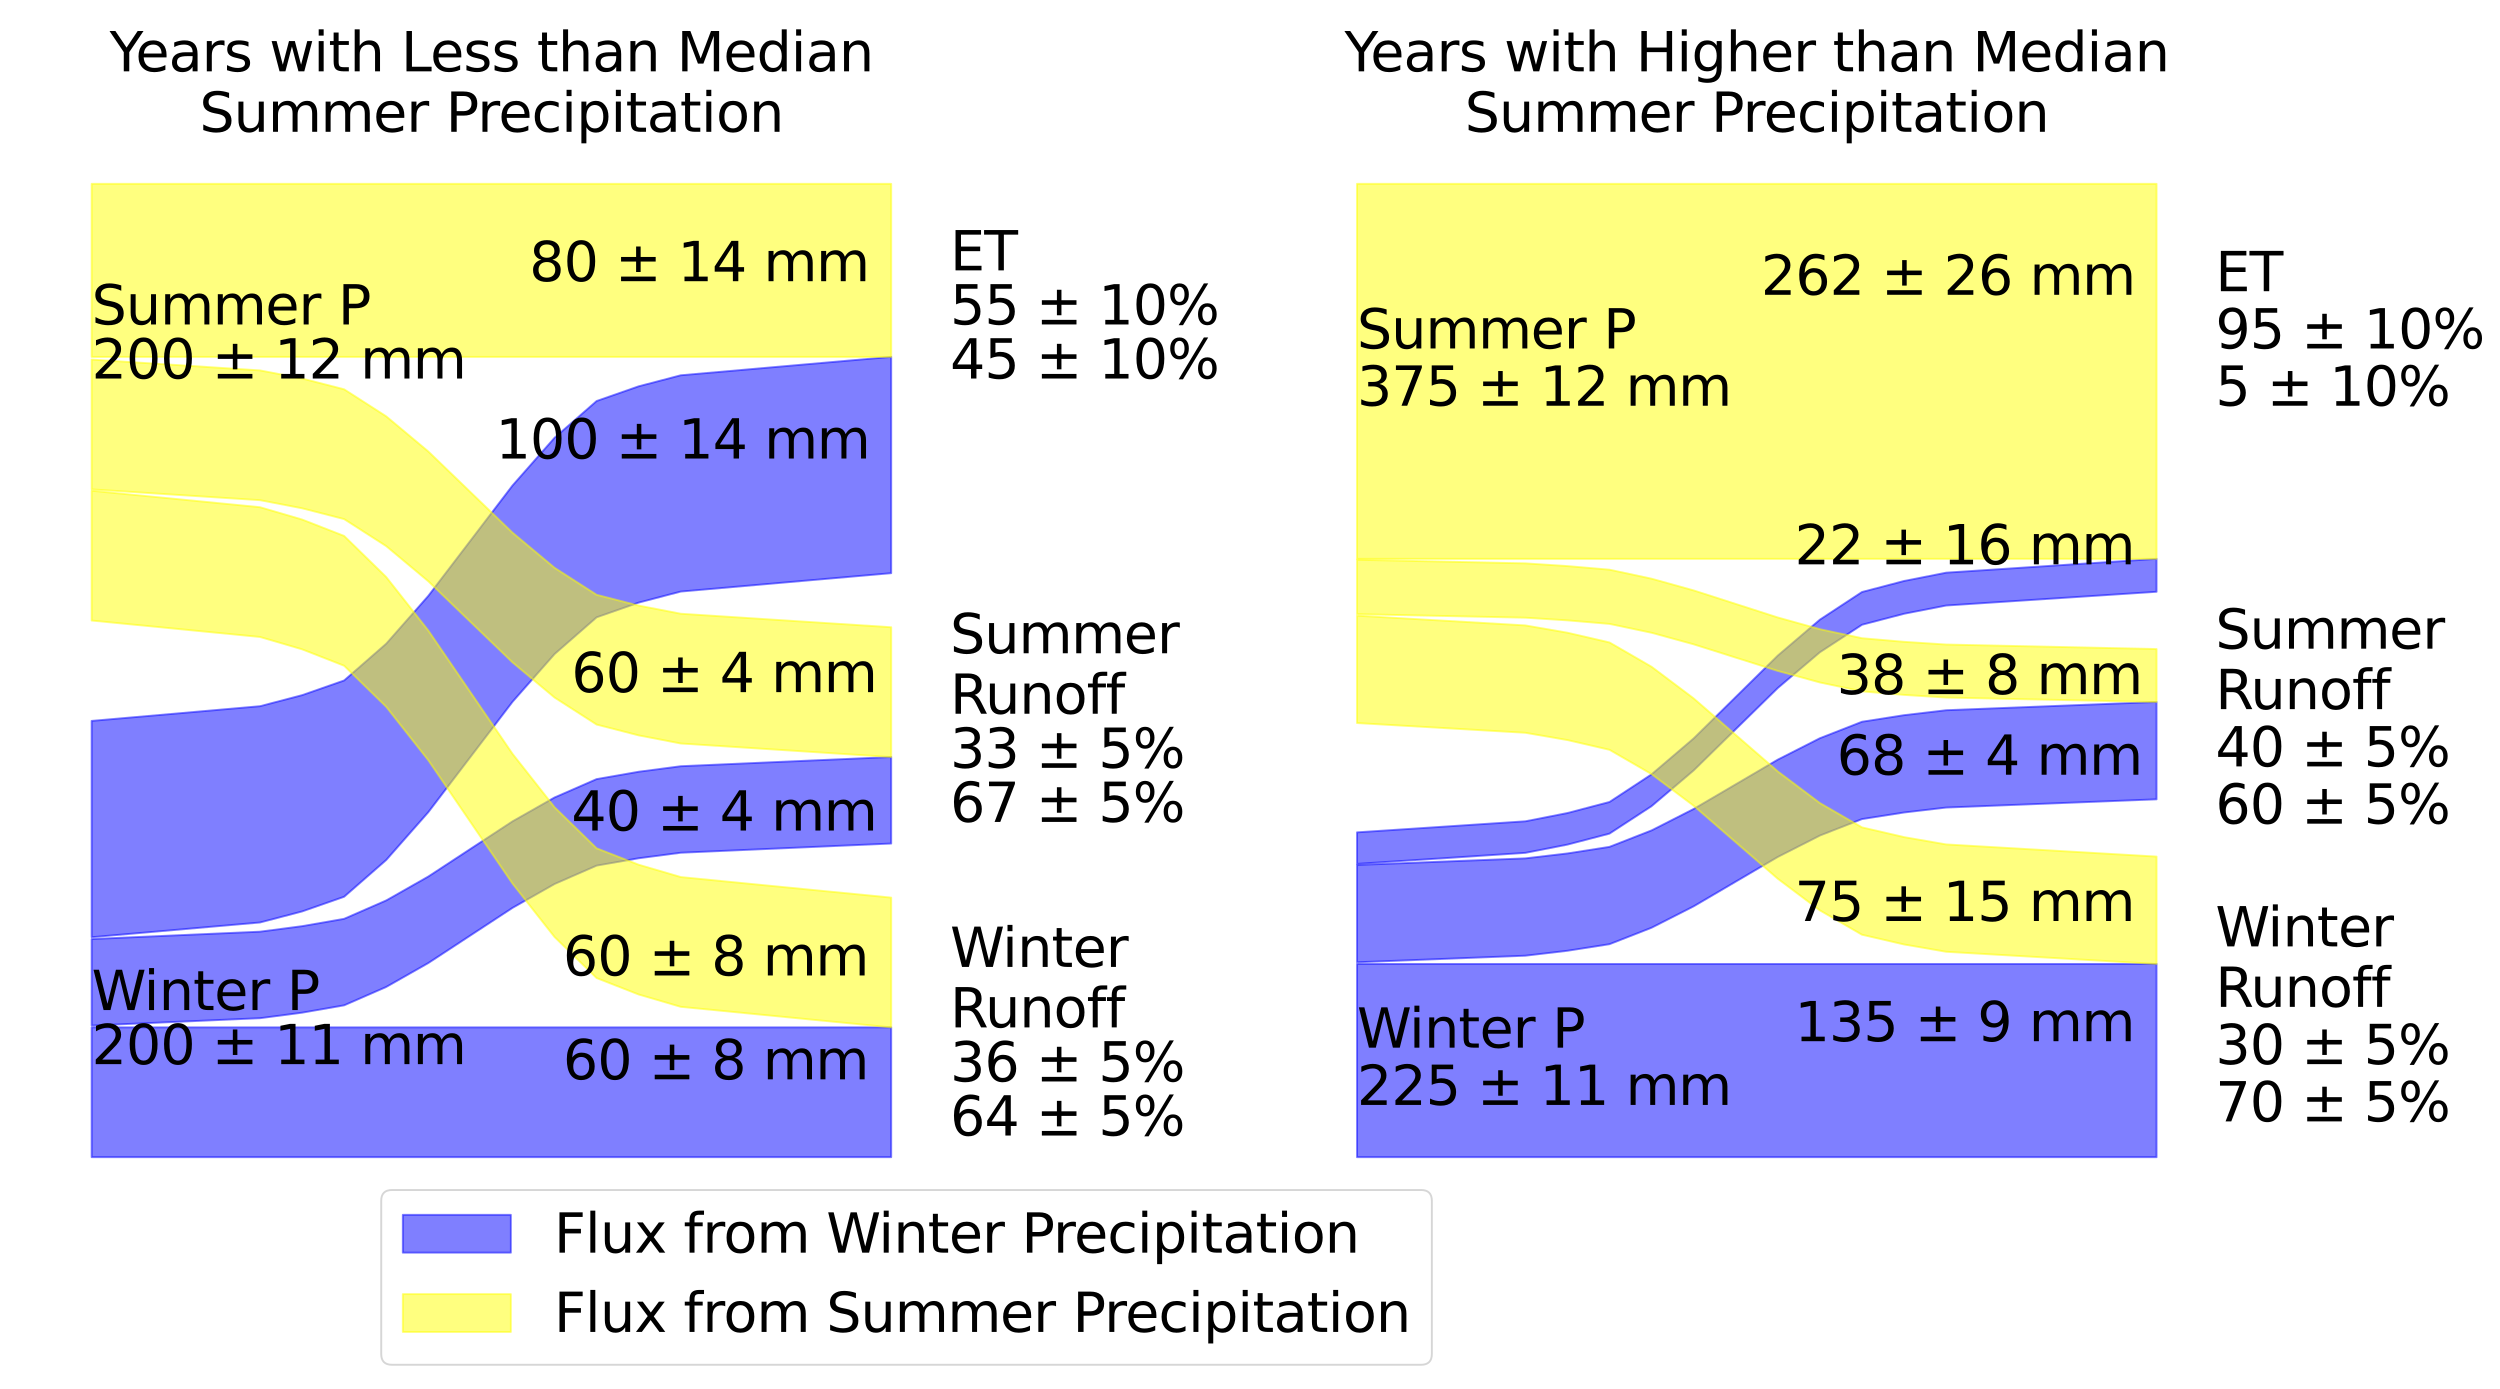 <?xml version="1.0" encoding="utf-8" standalone="no"?>
<!DOCTYPE svg PUBLIC "-//W3C//DTD SVG 1.1//EN"
  "http://www.w3.org/Graphics/SVG/1.1/DTD/svg11.dtd">
<svg xmlns:xlink="http://www.w3.org/1999/xlink" width="1296pt" height="720pt" viewBox="0 0 1296 720" xmlns="http://www.w3.org/2000/svg" version="1.1">
 <defs>
  <style type="text/css">*{stroke-linejoin: round; stroke-linecap: butt}</style>
 </defs>
 <g id="figure_1">
  <g id="patch_1">
   <path d="M 0 720 
L 1296 720 
L 1296 0 
L 0 0 
z
" style="fill: #ffffff"/>
  </g>
  <g id="axes_1">
   <g id="PolyCollection_1">
    <defs>
     <path id="mcea17f43cf" d="M 47.52 -187.4 
L 47.52 -120.124 
L 69.335 -120.124 
L 91.149 -120.124 
L 112.963 -120.124 
L 134.778 -120.124 
L 156.592 -120.124 
L 178.407 -120.124 
L 200.221 -120.124 
L 222.036 -120.124 
L 243.85 -120.124 
L 265.665 -120.124 
L 287.479 -120.124 
L 309.294 -120.124 
L 331.108 -120.124 
L 352.922 -120.124 
L 374.737 -120.124 
L 396.551 -120.124 
L 418.366 -120.124 
L 440.18 -120.124 
L 461.995 -120.124 
L 461.995 -187.4 
L 461.995 -187.4 
L 440.18 -187.4 
L 418.366 -187.4 
L 396.551 -187.4 
L 374.737 -187.4 
L 352.922 -187.4 
L 331.108 -187.4 
L 309.294 -187.4 
L 287.479 -187.4 
L 265.665 -187.4 
L 243.85 -187.4 
L 222.036 -187.4 
L 200.221 -187.4 
L 178.407 -187.4 
L 156.592 -187.4 
L 134.778 -187.4 
L 112.963 -187.4 
L 91.149 -187.4 
L 69.335 -187.4 
L 47.52 -187.4 
z
" style="stroke: #0000ff; stroke-opacity: 0.5"/>
    </defs>
    <g clip-path="url(#p2bbcc99411)">
     <use xlink:href="#mcea17f43cf" x="0" y="720" style="fill: #0000ff; fill-opacity: 0.5; stroke: #0000ff; stroke-opacity: 0.5"/>
    </g>
   </g>
   <g id="PolyCollection_2">
    <defs>
     <path id="m70d53ce4fa" d="M 47.52 -233.203 
L 47.52 -188.353 
L 69.335 -189.306 
L 91.149 -190.259 
L 112.963 -191.212 
L 134.778 -192.165 
L 156.592 -195.025 
L 178.407 -198.837 
L 200.221 -208.368 
L 222.036 -220.758 
L 243.85 -235.054 
L 265.665 -249.35 
L 287.479 -261.74 
L 309.294 -271.27 
L 331.108 -275.083 
L 352.922 -277.942 
L 374.737 -278.895 
L 396.551 -279.848 
L 418.366 -280.801 
L 440.18 -281.754 
L 461.995 -282.707 
L 461.995 -327.558 
L 461.995 -327.558 
L 440.18 -326.605 
L 418.366 -325.651 
L 396.551 -324.698 
L 374.737 -323.745 
L 352.922 -322.792 
L 331.108 -319.933 
L 309.294 -316.121 
L 287.479 -306.59 
L 265.665 -294.2 
L 243.85 -279.904 
L 222.036 -265.608 
L 200.221 -253.218 
L 178.407 -243.687 
L 156.592 -239.875 
L 134.778 -237.016 
L 112.963 -236.063 
L 91.149 -235.11 
L 69.335 -234.157 
L 47.52 -233.203 
z
" style="stroke: #0000ff; stroke-opacity: 0.5"/>
    </defs>
    <g clip-path="url(#p2bbcc99411)">
     <use xlink:href="#m70d53ce4fa" x="0" y="720" style="fill: #0000ff; fill-opacity: 0.5; stroke: #0000ff; stroke-opacity: 0.5"/>
    </g>
   </g>
   <g id="PolyCollection_3">
    <defs>
     <path id="mef4ac8b75e" d="M 47.52 -346.283 
L 47.52 -234.157 
L 69.335 -236.063 
L 91.149 -237.969 
L 112.963 -239.875 
L 134.778 -241.781 
L 156.592 -247.5 
L 178.407 -255.124 
L 200.221 -274.186 
L 222.036 -298.965 
L 243.85 -327.558 
L 265.665 -356.15 
L 287.479 -380.93 
L 309.294 -399.991 
L 331.108 -407.616 
L 352.922 -413.334 
L 374.737 -415.24 
L 396.551 -417.146 
L 418.366 -419.052 
L 440.18 -420.959 
L 461.995 -422.865 
L 461.995 -534.991 
L 461.995 -534.991 
L 440.18 -533.085 
L 418.366 -531.179 
L 396.551 -529.272 
L 374.737 -527.366 
L 352.922 -525.46 
L 331.108 -519.742 
L 309.294 -512.117 
L 287.479 -493.056 
L 265.665 -468.276 
L 243.85 -439.684 
L 222.036 -411.091 
L 200.221 -386.312 
L 178.407 -367.25 
L 156.592 -359.626 
L 134.778 -353.907 
L 112.963 -352.001 
L 91.149 -350.095 
L 69.335 -348.189 
L 47.52 -346.283 
z
" style="stroke: #0000ff; stroke-opacity: 0.5"/>
    </defs>
    <g clip-path="url(#p2bbcc99411)">
     <use xlink:href="#mef4ac8b75e" x="0" y="720" style="fill: #0000ff; fill-opacity: 0.5; stroke: #0000ff; stroke-opacity: 0.5"/>
    </g>
   </g>
   <g id="PolyCollection_4">
    <defs>
     <path id="m6b168fb1ab" d="M 47.52 -465.585 
L 47.52 -398.309 
L 69.335 -396.179 
L 91.149 -394.048 
L 112.963 -391.918 
L 134.778 -389.788 
L 156.592 -383.396 
L 178.407 -374.875 
L 200.221 -353.571 
L 222.036 -325.876 
L 243.85 -293.92 
L 265.665 -261.964 
L 287.479 -234.269 
L 309.294 -212.965 
L 331.108 -204.443 
L 352.922 -198.052 
L 374.737 -195.922 
L 396.551 -193.791 
L 418.366 -191.661 
L 440.18 -189.53 
L 461.995 -187.4 
L 461.995 -254.676 
L 461.995 -254.676 
L 440.18 -256.806 
L 418.366 -258.936 
L 396.551 -261.067 
L 374.737 -263.197 
L 352.922 -265.328 
L 331.108 -271.719 
L 309.294 -280.24 
L 287.479 -301.544 
L 265.665 -329.239 
L 243.85 -361.195 
L 222.036 -393.151 
L 200.221 -420.846 
L 178.407 -442.15 
L 156.592 -450.672 
L 134.778 -457.063 
L 112.963 -459.194 
L 91.149 -461.324 
L 69.335 -463.454 
L 47.52 -465.585 
z
" style="stroke: #ffff00; stroke-opacity: 0.5"/>
    </defs>
    <g clip-path="url(#p2bbcc99411)">
     <use xlink:href="#m6b168fb1ab" x="0" y="720" style="fill: #ffff00; fill-opacity: 0.5; stroke: #ffff00; stroke-opacity: 0.5"/>
    </g>
   </g>
   <g id="PolyCollection_5">
    <defs>
     <path id="mcd59355d57" d="M 47.52 -533.589 
L 47.52 -466.314 
L 69.335 -464.912 
L 91.149 -463.51 
L 112.963 -462.109 
L 134.778 -460.707 
L 156.592 -456.503 
L 178.407 -450.896 
L 200.221 -436.88 
L 222.036 -418.66 
L 243.85 -397.636 
L 265.665 -376.613 
L 287.479 -358.392 
L 309.294 -344.376 
L 331.108 -338.77 
L 352.922 -334.565 
L 374.737 -333.164 
L 396.551 -331.762 
L 418.366 -330.361 
L 440.18 -328.959 
L 461.995 -327.558 
L 461.995 -394.833 
L 461.995 -394.833 
L 440.18 -396.235 
L 418.366 -397.636 
L 396.551 -399.038 
L 374.737 -400.44 
L 352.922 -401.841 
L 331.108 -406.046 
L 309.294 -411.652 
L 287.479 -425.668 
L 265.665 -443.888 
L 243.85 -464.912 
L 222.036 -485.936 
L 200.221 -504.156 
L 178.407 -518.172 
L 156.592 -523.778 
L 134.778 -527.983 
L 112.963 -529.384 
L 91.149 -530.786 
L 69.335 -532.188 
L 47.52 -533.589 
z
" style="stroke: #ffff00; stroke-opacity: 0.5"/>
    </defs>
    <g clip-path="url(#p2bbcc99411)">
     <use xlink:href="#mcd59355d57" x="0" y="720" style="fill: #ffff00; fill-opacity: 0.5; stroke: #ffff00; stroke-opacity: 0.5"/>
    </g>
   </g>
   <g id="PolyCollection_6">
    <defs>
     <path id="m4a13474d7b" d="M 47.52 -624.692 
L 47.52 -534.991 
L 69.335 -534.991 
L 91.149 -534.991 
L 112.963 -534.991 
L 134.778 -534.991 
L 156.592 -534.991 
L 178.407 -534.991 
L 200.221 -534.991 
L 222.036 -534.991 
L 243.85 -534.991 
L 265.665 -534.991 
L 287.479 -534.991 
L 309.294 -534.991 
L 331.108 -534.991 
L 352.922 -534.991 
L 374.737 -534.991 
L 396.551 -534.991 
L 418.366 -534.991 
L 440.18 -534.991 
L 461.995 -534.991 
L 461.995 -624.692 
L 461.995 -624.692 
L 440.18 -624.692 
L 418.366 -624.692 
L 396.551 -624.692 
L 374.737 -624.692 
L 352.922 -624.692 
L 331.108 -624.692 
L 309.294 -624.692 
L 287.479 -624.692 
L 265.665 -624.692 
L 243.85 -624.692 
L 222.036 -624.692 
L 200.221 -624.692 
L 178.407 -624.692 
L 156.592 -624.692 
L 134.778 -624.692 
L 112.963 -624.692 
L 91.149 -624.692 
L 69.335 -624.692 
L 47.52 -624.692 
z
" style="stroke: #ffff00; stroke-opacity: 0.5"/>
    </defs>
    <g clip-path="url(#p2bbcc99411)">
     <use xlink:href="#m4a13474d7b" x="0" y="720" style="fill: #ffff00; fill-opacity: 0.5; stroke: #ffff00; stroke-opacity: 0.5"/>
    </g>
   </g>
   <g id="text_1">
    <!-- Summer P -->
    <g transform="translate(47.52 168.19)scale(0.28 -0.28)">
     <defs>
      <path id="DejaVuSans-53" d="M 3425 4513 
L 3425 3897 
Q 3066 4069 2747 4153 
Q 2428 4238 2131 4238 
Q 1616 4238 1336 4038 
Q 1056 3838 1056 3469 
Q 1056 3159 1242 3001 
Q 1428 2844 1947 2747 
L 2328 2669 
Q 3034 2534 3370 2195 
Q 3706 1856 3706 1288 
Q 3706 609 3251 259 
Q 2797 -91 1919 -91 
Q 1588 -91 1214 -16 
Q 841 59 441 206 
L 441 856 
Q 825 641 1194 531 
Q 1563 422 1919 422 
Q 2459 422 2753 634 
Q 3047 847 3047 1241 
Q 3047 1584 2836 1778 
Q 2625 1972 2144 2069 
L 1759 2144 
Q 1053 2284 737 2584 
Q 422 2884 422 3419 
Q 422 4038 858 4394 
Q 1294 4750 2059 4750 
Q 2388 4750 2728 4690 
Q 3069 4631 3425 4513 
z
" transform="scale(0.016)"/>
      <path id="DejaVuSans-75" d="M 544 1381 
L 544 3500 
L 1119 3500 
L 1119 1403 
Q 1119 906 1312 657 
Q 1506 409 1894 409 
Q 2359 409 2629 706 
Q 2900 1003 2900 1516 
L 2900 3500 
L 3475 3500 
L 3475 0 
L 2900 0 
L 2900 538 
Q 2691 219 2414 64 
Q 2138 -91 1772 -91 
Q 1169 -91 856 284 
Q 544 659 544 1381 
z
M 1991 3584 
L 1991 3584 
z
" transform="scale(0.016)"/>
      <path id="DejaVuSans-6d" d="M 3328 2828 
Q 3544 3216 3844 3400 
Q 4144 3584 4550 3584 
Q 5097 3584 5394 3201 
Q 5691 2819 5691 2113 
L 5691 0 
L 5113 0 
L 5113 2094 
Q 5113 2597 4934 2840 
Q 4756 3084 4391 3084 
Q 3944 3084 3684 2787 
Q 3425 2491 3425 1978 
L 3425 0 
L 2847 0 
L 2847 2094 
Q 2847 2600 2669 2842 
Q 2491 3084 2119 3084 
Q 1678 3084 1418 2786 
Q 1159 2488 1159 1978 
L 1159 0 
L 581 0 
L 581 3500 
L 1159 3500 
L 1159 2956 
Q 1356 3278 1631 3431 
Q 1906 3584 2284 3584 
Q 2666 3584 2933 3390 
Q 3200 3197 3328 2828 
z
" transform="scale(0.016)"/>
      <path id="DejaVuSans-65" d="M 3597 1894 
L 3597 1613 
L 953 1613 
Q 991 1019 1311 708 
Q 1631 397 2203 397 
Q 2534 397 2845 478 
Q 3156 559 3463 722 
L 3463 178 
Q 3153 47 2828 -22 
Q 2503 -91 2169 -91 
Q 1331 -91 842 396 
Q 353 884 353 1716 
Q 353 2575 817 3079 
Q 1281 3584 2069 3584 
Q 2775 3584 3186 3129 
Q 3597 2675 3597 1894 
z
M 3022 2063 
Q 3016 2534 2758 2815 
Q 2500 3097 2075 3097 
Q 1594 3097 1305 2825 
Q 1016 2553 972 2059 
L 3022 2063 
z
" transform="scale(0.016)"/>
      <path id="DejaVuSans-72" d="M 2631 2963 
Q 2534 3019 2420 3045 
Q 2306 3072 2169 3072 
Q 1681 3072 1420 2755 
Q 1159 2438 1159 1844 
L 1159 0 
L 581 0 
L 581 3500 
L 1159 3500 
L 1159 2956 
Q 1341 3275 1631 3429 
Q 1922 3584 2338 3584 
Q 2397 3584 2469 3576 
Q 2541 3569 2628 3553 
L 2631 2963 
z
" transform="scale(0.016)"/>
      <path id="DejaVuSans-20" transform="scale(0.016)"/>
      <path id="DejaVuSans-50" d="M 1259 4147 
L 1259 2394 
L 2053 2394 
Q 2494 2394 2734 2622 
Q 2975 2850 2975 3272 
Q 2975 3691 2734 3919 
Q 2494 4147 2053 4147 
L 1259 4147 
z
M 628 4666 
L 2053 4666 
Q 2838 4666 3239 4311 
Q 3641 3956 3641 3272 
Q 3641 2581 3239 2228 
Q 2838 1875 2053 1875 
L 1259 1875 
L 1259 0 
L 628 0 
L 628 4666 
z
" transform="scale(0.016)"/>
     </defs>
     <use xlink:href="#DejaVuSans-53"/>
     <use xlink:href="#DejaVuSans-75" x="63.477"/>
     <use xlink:href="#DejaVuSans-6d" x="126.855"/>
     <use xlink:href="#DejaVuSans-6d" x="224.268"/>
     <use xlink:href="#DejaVuSans-65" x="321.68"/>
     <use xlink:href="#DejaVuSans-72" x="383.203"/>
     <use xlink:href="#DejaVuSans-20" x="424.316"/>
     <use xlink:href="#DejaVuSans-50" x="456.104"/>
    </g>
   </g>
   <g id="text_2">
    <!-- 200 ± 12 mm -->
    <g transform="translate(47.52 196.222)scale(0.28 -0.28)">
     <defs>
      <path id="DejaVuSans-32" d="M 1228 531 
L 3431 531 
L 3431 0 
L 469 0 
L 469 531 
Q 828 903 1448 1529 
Q 2069 2156 2228 2338 
Q 2531 2678 2651 2914 
Q 2772 3150 2772 3378 
Q 2772 3750 2511 3984 
Q 2250 4219 1831 4219 
Q 1534 4219 1204 4116 
Q 875 4013 500 3803 
L 500 4441 
Q 881 4594 1212 4672 
Q 1544 4750 1819 4750 
Q 2544 4750 2975 4387 
Q 3406 4025 3406 3419 
Q 3406 3131 3298 2873 
Q 3191 2616 2906 2266 
Q 2828 2175 2409 1742 
Q 1991 1309 1228 531 
z
" transform="scale(0.016)"/>
      <path id="DejaVuSans-30" d="M 2034 4250 
Q 1547 4250 1301 3770 
Q 1056 3291 1056 2328 
Q 1056 1369 1301 889 
Q 1547 409 2034 409 
Q 2525 409 2770 889 
Q 3016 1369 3016 2328 
Q 3016 3291 2770 3770 
Q 2525 4250 2034 4250 
z
M 2034 4750 
Q 2819 4750 3233 4129 
Q 3647 3509 3647 2328 
Q 3647 1150 3233 529 
Q 2819 -91 2034 -91 
Q 1250 -91 836 529 
Q 422 1150 422 2328 
Q 422 3509 836 4129 
Q 1250 4750 2034 4750 
z
" transform="scale(0.016)"/>
      <path id="DejaVuSans-b1" d="M 2944 4013 
L 2944 2803 
L 4684 2803 
L 4684 2272 
L 2944 2272 
L 2944 1063 
L 2419 1063 
L 2419 2272 
L 678 2272 
L 678 2803 
L 2419 2803 
L 2419 4013 
L 2944 4013 
z
M 678 531 
L 4684 531 
L 4684 0 
L 678 0 
L 678 531 
z
" transform="scale(0.016)"/>
      <path id="DejaVuSans-31" d="M 794 531 
L 1825 531 
L 1825 4091 
L 703 3866 
L 703 4441 
L 1819 4666 
L 2450 4666 
L 2450 531 
L 3481 531 
L 3481 0 
L 794 0 
L 794 531 
z
" transform="scale(0.016)"/>
     </defs>
     <use xlink:href="#DejaVuSans-32"/>
     <use xlink:href="#DejaVuSans-30" x="63.623"/>
     <use xlink:href="#DejaVuSans-30" x="127.246"/>
     <use xlink:href="#DejaVuSans-20" x="190.869"/>
     <use xlink:href="#DejaVuSans-b1" x="222.656"/>
     <use xlink:href="#DejaVuSans-20" x="306.445"/>
     <use xlink:href="#DejaVuSans-31" x="338.232"/>
     <use xlink:href="#DejaVuSans-32" x="401.855"/>
     <use xlink:href="#DejaVuSans-20" x="465.479"/>
     <use xlink:href="#DejaVuSans-6d" x="497.266"/>
     <use xlink:href="#DejaVuSans-6d" x="594.678"/>
    </g>
   </g>
   <g id="text_3">
    <!-- Winter P -->
    <g transform="translate(47.52 523.63)scale(0.28 -0.28)">
     <defs>
      <path id="DejaVuSans-57" d="M 213 4666 
L 850 4666 
L 1831 722 
L 2809 4666 
L 3519 4666 
L 4500 722 
L 5478 4666 
L 6119 4666 
L 4947 0 
L 4153 0 
L 3169 4050 
L 2175 0 
L 1381 0 
L 213 4666 
z
" transform="scale(0.016)"/>
      <path id="DejaVuSans-69" d="M 603 3500 
L 1178 3500 
L 1178 0 
L 603 0 
L 603 3500 
z
M 603 4863 
L 1178 4863 
L 1178 4134 
L 603 4134 
L 603 4863 
z
" transform="scale(0.016)"/>
      <path id="DejaVuSans-6e" d="M 3513 2113 
L 3513 0 
L 2938 0 
L 2938 2094 
Q 2938 2591 2744 2837 
Q 2550 3084 2163 3084 
Q 1697 3084 1428 2787 
Q 1159 2491 1159 1978 
L 1159 0 
L 581 0 
L 581 3500 
L 1159 3500 
L 1159 2956 
Q 1366 3272 1645 3428 
Q 1925 3584 2291 3584 
Q 2894 3584 3203 3211 
Q 3513 2838 3513 2113 
z
" transform="scale(0.016)"/>
      <path id="DejaVuSans-74" d="M 1172 4494 
L 1172 3500 
L 2356 3500 
L 2356 3053 
L 1172 3053 
L 1172 1153 
Q 1172 725 1289 603 
Q 1406 481 1766 481 
L 2356 481 
L 2356 0 
L 1766 0 
Q 1100 0 847 248 
Q 594 497 594 1153 
L 594 3053 
L 172 3053 
L 172 3500 
L 594 3500 
L 594 4494 
L 1172 4494 
z
" transform="scale(0.016)"/>
     </defs>
     <use xlink:href="#DejaVuSans-57"/>
     <use xlink:href="#DejaVuSans-69" x="96.627"/>
     <use xlink:href="#DejaVuSans-6e" x="124.41"/>
     <use xlink:href="#DejaVuSans-74" x="187.789"/>
     <use xlink:href="#DejaVuSans-65" x="226.998"/>
     <use xlink:href="#DejaVuSans-72" x="288.521"/>
     <use xlink:href="#DejaVuSans-20" x="329.635"/>
     <use xlink:href="#DejaVuSans-50" x="361.422"/>
    </g>
   </g>
   <g id="text_4">
    <!-- 200 ± 11 mm -->
    <g transform="translate(47.52 551.661)scale(0.28 -0.28)">
     <use xlink:href="#DejaVuSans-32"/>
     <use xlink:href="#DejaVuSans-30" x="63.623"/>
     <use xlink:href="#DejaVuSans-30" x="127.246"/>
     <use xlink:href="#DejaVuSans-20" x="190.869"/>
     <use xlink:href="#DejaVuSans-b1" x="222.656"/>
     <use xlink:href="#DejaVuSans-20" x="306.445"/>
     <use xlink:href="#DejaVuSans-31" x="338.232"/>
     <use xlink:href="#DejaVuSans-31" x="401.855"/>
     <use xlink:href="#DejaVuSans-20" x="465.479"/>
     <use xlink:href="#DejaVuSans-6d" x="497.266"/>
     <use xlink:href="#DejaVuSans-6d" x="594.678"/>
    </g>
   </g>
   <g id="text_5">
    <!-- 80 ± 14 mm -->
    <g transform="translate(274.39 145.765)scale(0.28 -0.28)">
     <defs>
      <path id="DejaVuSans-38" d="M 2034 2216 
Q 1584 2216 1326 1975 
Q 1069 1734 1069 1313 
Q 1069 891 1326 650 
Q 1584 409 2034 409 
Q 2484 409 2743 651 
Q 3003 894 3003 1313 
Q 3003 1734 2745 1975 
Q 2488 2216 2034 2216 
z
M 1403 2484 
Q 997 2584 770 2862 
Q 544 3141 544 3541 
Q 544 4100 942 4425 
Q 1341 4750 2034 4750 
Q 2731 4750 3128 4425 
Q 3525 4100 3525 3541 
Q 3525 3141 3298 2862 
Q 3072 2584 2669 2484 
Q 3125 2378 3379 2068 
Q 3634 1759 3634 1313 
Q 3634 634 3220 271 
Q 2806 -91 2034 -91 
Q 1263 -91 848 271 
Q 434 634 434 1313 
Q 434 1759 690 2068 
Q 947 2378 1403 2484 
z
M 1172 3481 
Q 1172 3119 1398 2916 
Q 1625 2713 2034 2713 
Q 2441 2713 2670 2916 
Q 2900 3119 2900 3481 
Q 2900 3844 2670 4047 
Q 2441 4250 2034 4250 
Q 1625 4250 1398 4047 
Q 1172 3844 1172 3481 
z
" transform="scale(0.016)"/>
      <path id="DejaVuSans-34" d="M 2419 4116 
L 825 1625 
L 2419 1625 
L 2419 4116 
z
M 2253 4666 
L 3047 4666 
L 3047 1625 
L 3713 1625 
L 3713 1100 
L 3047 1100 
L 3047 0 
L 2419 0 
L 2419 1100 
L 313 1100 
L 313 1709 
L 2253 4666 
z
" transform="scale(0.016)"/>
     </defs>
     <use xlink:href="#DejaVuSans-38"/>
     <use xlink:href="#DejaVuSans-30" x="63.623"/>
     <use xlink:href="#DejaVuSans-20" x="127.246"/>
     <use xlink:href="#DejaVuSans-b1" x="159.033"/>
     <use xlink:href="#DejaVuSans-20" x="242.822"/>
     <use xlink:href="#DejaVuSans-31" x="274.609"/>
     <use xlink:href="#DejaVuSans-34" x="338.232"/>
     <use xlink:href="#DejaVuSans-20" x="401.855"/>
     <use xlink:href="#DejaVuSans-6d" x="433.643"/>
     <use xlink:href="#DejaVuSans-6d" x="531.055"/>
    </g>
   </g>
   <g id="text_6">
    <!-- 100 ± 14 mm -->
    <g transform="translate(256.939 237.708)scale(0.28 -0.28)">
     <use xlink:href="#DejaVuSans-31"/>
     <use xlink:href="#DejaVuSans-30" x="63.623"/>
     <use xlink:href="#DejaVuSans-30" x="127.246"/>
     <use xlink:href="#DejaVuSans-20" x="190.869"/>
     <use xlink:href="#DejaVuSans-b1" x="222.656"/>
     <use xlink:href="#DejaVuSans-20" x="306.445"/>
     <use xlink:href="#DejaVuSans-31" x="338.232"/>
     <use xlink:href="#DejaVuSans-34" x="401.855"/>
     <use xlink:href="#DejaVuSans-20" x="465.479"/>
     <use xlink:href="#DejaVuSans-6d" x="497.266"/>
     <use xlink:href="#DejaVuSans-6d" x="594.678"/>
    </g>
   </g>
   <g id="text_7">
    <!-- 60 ± 4 mm -->
    <g transform="translate(296.205 358.805)scale(0.28 -0.28)">
     <defs>
      <path id="DejaVuSans-36" d="M 2113 2584 
Q 1688 2584 1439 2293 
Q 1191 2003 1191 1497 
Q 1191 994 1439 701 
Q 1688 409 2113 409 
Q 2538 409 2786 701 
Q 3034 994 3034 1497 
Q 3034 2003 2786 2293 
Q 2538 2584 2113 2584 
z
M 3366 4563 
L 3366 3988 
Q 3128 4100 2886 4159 
Q 2644 4219 2406 4219 
Q 1781 4219 1451 3797 
Q 1122 3375 1075 2522 
Q 1259 2794 1537 2939 
Q 1816 3084 2150 3084 
Q 2853 3084 3261 2657 
Q 3669 2231 3669 1497 
Q 3669 778 3244 343 
Q 2819 -91 2113 -91 
Q 1303 -91 875 529 
Q 447 1150 447 2328 
Q 447 3434 972 4092 
Q 1497 4750 2381 4750 
Q 2619 4750 2861 4703 
Q 3103 4656 3366 4563 
z
" transform="scale(0.016)"/>
     </defs>
     <use xlink:href="#DejaVuSans-36"/>
     <use xlink:href="#DejaVuSans-30" x="63.623"/>
     <use xlink:href="#DejaVuSans-20" x="127.246"/>
     <use xlink:href="#DejaVuSans-b1" x="159.033"/>
     <use xlink:href="#DejaVuSans-20" x="242.822"/>
     <use xlink:href="#DejaVuSans-34" x="274.609"/>
     <use xlink:href="#DejaVuSans-20" x="338.232"/>
     <use xlink:href="#DejaVuSans-6d" x="370.02"/>
     <use xlink:href="#DejaVuSans-6d" x="467.432"/>
    </g>
   </g>
   <g id="text_8">
    <!-- 40 ± 4 mm -->
    <g transform="translate(296.205 430.565)scale(0.28 -0.28)">
     <use xlink:href="#DejaVuSans-34"/>
     <use xlink:href="#DejaVuSans-30" x="63.623"/>
     <use xlink:href="#DejaVuSans-20" x="127.246"/>
     <use xlink:href="#DejaVuSans-b1" x="159.033"/>
     <use xlink:href="#DejaVuSans-20" x="242.822"/>
     <use xlink:href="#DejaVuSans-34" x="274.609"/>
     <use xlink:href="#DejaVuSans-20" x="338.232"/>
     <use xlink:href="#DejaVuSans-6d" x="370.02"/>
     <use xlink:href="#DejaVuSans-6d" x="467.432"/>
    </g>
   </g>
   <g id="text_9">
    <!-- 60 ± 8 mm -->
    <g transform="translate(291.842 505.69)scale(0.28 -0.28)">
     <use xlink:href="#DejaVuSans-36"/>
     <use xlink:href="#DejaVuSans-30" x="63.623"/>
     <use xlink:href="#DejaVuSans-20" x="127.246"/>
     <use xlink:href="#DejaVuSans-b1" x="159.033"/>
     <use xlink:href="#DejaVuSans-20" x="242.822"/>
     <use xlink:href="#DejaVuSans-38" x="274.609"/>
     <use xlink:href="#DejaVuSans-20" x="338.232"/>
     <use xlink:href="#DejaVuSans-6d" x="370.02"/>
     <use xlink:href="#DejaVuSans-6d" x="467.432"/>
    </g>
   </g>
   <g id="text_10">
    <!-- 60 ± 8 mm -->
    <g transform="translate(291.842 559.51)scale(0.28 -0.28)">
     <use xlink:href="#DejaVuSans-36"/>
     <use xlink:href="#DejaVuSans-30" x="63.623"/>
     <use xlink:href="#DejaVuSans-20" x="127.246"/>
     <use xlink:href="#DejaVuSans-b1" x="159.033"/>
     <use xlink:href="#DejaVuSans-20" x="242.822"/>
     <use xlink:href="#DejaVuSans-38" x="274.609"/>
     <use xlink:href="#DejaVuSans-20" x="338.232"/>
     <use xlink:href="#DejaVuSans-6d" x="370.02"/>
     <use xlink:href="#DejaVuSans-6d" x="467.432"/>
    </g>
   </g>
   <g id="text_11">
    <!-- 55 ± 10% -->
    <g transform="translate(492.535 168.19)scale(0.28 -0.28)">
     <defs>
      <path id="DejaVuSans-35" d="M 691 4666 
L 3169 4666 
L 3169 4134 
L 1269 4134 
L 1269 2991 
Q 1406 3038 1543 3061 
Q 1681 3084 1819 3084 
Q 2600 3084 3056 2656 
Q 3513 2228 3513 1497 
Q 3513 744 3044 326 
Q 2575 -91 1722 -91 
Q 1428 -91 1123 -41 
Q 819 9 494 109 
L 494 744 
Q 775 591 1075 516 
Q 1375 441 1709 441 
Q 2250 441 2565 725 
Q 2881 1009 2881 1497 
Q 2881 1984 2565 2268 
Q 2250 2553 1709 2553 
Q 1456 2553 1204 2497 
Q 953 2441 691 2322 
L 691 4666 
z
" transform="scale(0.016)"/>
      <path id="DejaVuSans-25" d="M 4653 2053 
Q 4381 2053 4226 1822 
Q 4072 1591 4072 1178 
Q 4072 772 4226 539 
Q 4381 306 4653 306 
Q 4919 306 5073 539 
Q 5228 772 5228 1178 
Q 5228 1588 5073 1820 
Q 4919 2053 4653 2053 
z
M 4653 2450 
Q 5147 2450 5437 2106 
Q 5728 1763 5728 1178 
Q 5728 594 5436 251 
Q 5144 -91 4653 -91 
Q 4153 -91 3862 251 
Q 3572 594 3572 1178 
Q 3572 1766 3864 2108 
Q 4156 2450 4653 2450 
z
M 1428 4353 
Q 1159 4353 1004 4120 
Q 850 3888 850 3481 
Q 850 3069 1003 2837 
Q 1156 2606 1428 2606 
Q 1700 2606 1854 2837 
Q 2009 3069 2009 3481 
Q 2009 3884 1853 4118 
Q 1697 4353 1428 4353 
z
M 4250 4750 
L 4750 4750 
L 1831 -91 
L 1331 -91 
L 4250 4750 
z
M 1428 4750 
Q 1922 4750 2215 4408 
Q 2509 4066 2509 3481 
Q 2509 2891 2217 2550 
Q 1925 2209 1428 2209 
Q 931 2209 642 2551 
Q 353 2894 353 3481 
Q 353 4063 643 4406 
Q 934 4750 1428 4750 
z
" transform="scale(0.016)"/>
     </defs>
     <use xlink:href="#DejaVuSans-35"/>
     <use xlink:href="#DejaVuSans-35" x="63.623"/>
     <use xlink:href="#DejaVuSans-20" x="127.246"/>
     <use xlink:href="#DejaVuSans-b1" x="159.033"/>
     <use xlink:href="#DejaVuSans-20" x="242.822"/>
     <use xlink:href="#DejaVuSans-31" x="274.609"/>
     <use xlink:href="#DejaVuSans-30" x="338.232"/>
     <use xlink:href="#DejaVuSans-25" x="401.855"/>
    </g>
   </g>
   <g id="text_12">
    <!-- 45 ± 10% -->
    <g transform="translate(492.535 196.222)scale(0.28 -0.28)">
     <use xlink:href="#DejaVuSans-34"/>
     <use xlink:href="#DejaVuSans-35" x="63.623"/>
     <use xlink:href="#DejaVuSans-20" x="127.246"/>
     <use xlink:href="#DejaVuSans-b1" x="159.033"/>
     <use xlink:href="#DejaVuSans-20" x="242.822"/>
     <use xlink:href="#DejaVuSans-31" x="274.609"/>
     <use xlink:href="#DejaVuSans-30" x="338.232"/>
     <use xlink:href="#DejaVuSans-25" x="401.855"/>
    </g>
   </g>
   <g id="text_13">
    <!-- 33 ± 5% -->
    <g transform="translate(492.535 398.049)scale(0.28 -0.28)">
     <defs>
      <path id="DejaVuSans-33" d="M 2597 2516 
Q 3050 2419 3304 2112 
Q 3559 1806 3559 1356 
Q 3559 666 3084 287 
Q 2609 -91 1734 -91 
Q 1441 -91 1130 -33 
Q 819 25 488 141 
L 488 750 
Q 750 597 1062 519 
Q 1375 441 1716 441 
Q 2309 441 2620 675 
Q 2931 909 2931 1356 
Q 2931 1769 2642 2001 
Q 2353 2234 1838 2234 
L 1294 2234 
L 1294 2753 
L 1863 2753 
Q 2328 2753 2575 2939 
Q 2822 3125 2822 3475 
Q 2822 3834 2567 4026 
Q 2313 4219 1838 4219 
Q 1578 4219 1281 4162 
Q 984 4106 628 3988 
L 628 4550 
Q 988 4650 1302 4700 
Q 1616 4750 1894 4750 
Q 2613 4750 3031 4423 
Q 3450 4097 3450 3541 
Q 3450 3153 3228 2886 
Q 3006 2619 2597 2516 
z
" transform="scale(0.016)"/>
     </defs>
     <use xlink:href="#DejaVuSans-33"/>
     <use xlink:href="#DejaVuSans-33" x="63.623"/>
     <use xlink:href="#DejaVuSans-20" x="127.246"/>
     <use xlink:href="#DejaVuSans-b1" x="159.033"/>
     <use xlink:href="#DejaVuSans-20" x="242.822"/>
     <use xlink:href="#DejaVuSans-35" x="274.609"/>
     <use xlink:href="#DejaVuSans-25" x="338.232"/>
    </g>
   </g>
   <g id="text_14">
    <!-- 67 ± 5% -->
    <g transform="translate(492.535 426.08)scale(0.28 -0.28)">
     <defs>
      <path id="DejaVuSans-37" d="M 525 4666 
L 3525 4666 
L 3525 4397 
L 1831 0 
L 1172 0 
L 2766 4134 
L 525 4134 
L 525 4666 
z
" transform="scale(0.016)"/>
     </defs>
     <use xlink:href="#DejaVuSans-36"/>
     <use xlink:href="#DejaVuSans-37" x="63.623"/>
     <use xlink:href="#DejaVuSans-20" x="127.246"/>
     <use xlink:href="#DejaVuSans-b1" x="159.033"/>
     <use xlink:href="#DejaVuSans-20" x="242.822"/>
     <use xlink:href="#DejaVuSans-35" x="274.609"/>
     <use xlink:href="#DejaVuSans-25" x="338.232"/>
    </g>
   </g>
   <g id="text_15">
    <!-- 36 ± 5% -->
    <g transform="translate(492.535 560.632)scale(0.28 -0.28)">
     <use xlink:href="#DejaVuSans-33"/>
     <use xlink:href="#DejaVuSans-36" x="63.623"/>
     <use xlink:href="#DejaVuSans-20" x="127.246"/>
     <use xlink:href="#DejaVuSans-b1" x="159.033"/>
     <use xlink:href="#DejaVuSans-20" x="242.822"/>
     <use xlink:href="#DejaVuSans-35" x="274.609"/>
     <use xlink:href="#DejaVuSans-25" x="338.232"/>
    </g>
   </g>
   <g id="text_16">
    <!-- 64 ± 5% -->
    <g transform="translate(492.535 588.663)scale(0.28 -0.28)">
     <use xlink:href="#DejaVuSans-36"/>
     <use xlink:href="#DejaVuSans-34" x="63.623"/>
     <use xlink:href="#DejaVuSans-20" x="127.246"/>
     <use xlink:href="#DejaVuSans-b1" x="159.033"/>
     <use xlink:href="#DejaVuSans-20" x="242.822"/>
     <use xlink:href="#DejaVuSans-35" x="274.609"/>
     <use xlink:href="#DejaVuSans-25" x="338.232"/>
    </g>
   </g>
   <g id="text_17">
    <!-- ET -->
    <g transform="translate(492.535 140.159)scale(0.28 -0.28)">
     <defs>
      <path id="DejaVuSans-45" d="M 628 4666 
L 3578 4666 
L 3578 4134 
L 1259 4134 
L 1259 2753 
L 3481 2753 
L 3481 2222 
L 1259 2222 
L 1259 531 
L 3634 531 
L 3634 0 
L 628 0 
L 628 4666 
z
" transform="scale(0.016)"/>
      <path id="DejaVuSans-54" d="M -19 4666 
L 3928 4666 
L 3928 4134 
L 2272 4134 
L 2272 0 
L 1638 0 
L 1638 4134 
L -19 4134 
L -19 4666 
z
" transform="scale(0.016)"/>
     </defs>
     <use xlink:href="#DejaVuSans-45"/>
     <use xlink:href="#DejaVuSans-54" x="63.184"/>
    </g>
   </g>
   <g id="text_18">
    <!-- Summer -->
    <g transform="translate(492.535 338.663)scale(0.28 -0.28)">
     <use xlink:href="#DejaVuSans-53"/>
     <use xlink:href="#DejaVuSans-75" x="63.477"/>
     <use xlink:href="#DejaVuSans-6d" x="126.855"/>
     <use xlink:href="#DejaVuSans-6d" x="224.268"/>
     <use xlink:href="#DejaVuSans-65" x="321.68"/>
     <use xlink:href="#DejaVuSans-72" x="383.203"/>
    </g>
    <!-- Runoff -->
    <g transform="translate(492.535 370.017)scale(0.28 -0.28)">
     <defs>
      <path id="DejaVuSans-52" d="M 2841 2188 
Q 3044 2119 3236 1894 
Q 3428 1669 3622 1275 
L 4263 0 
L 3584 0 
L 2988 1197 
Q 2756 1666 2539 1819 
Q 2322 1972 1947 1972 
L 1259 1972 
L 1259 0 
L 628 0 
L 628 4666 
L 2053 4666 
Q 2853 4666 3247 4331 
Q 3641 3997 3641 3322 
Q 3641 2881 3436 2590 
Q 3231 2300 2841 2188 
z
M 1259 4147 
L 1259 2491 
L 2053 2491 
Q 2509 2491 2742 2702 
Q 2975 2913 2975 3322 
Q 2975 3731 2742 3939 
Q 2509 4147 2053 4147 
L 1259 4147 
z
" transform="scale(0.016)"/>
      <path id="DejaVuSans-6f" d="M 1959 3097 
Q 1497 3097 1228 2736 
Q 959 2375 959 1747 
Q 959 1119 1226 758 
Q 1494 397 1959 397 
Q 2419 397 2687 759 
Q 2956 1122 2956 1747 
Q 2956 2369 2687 2733 
Q 2419 3097 1959 3097 
z
M 1959 3584 
Q 2709 3584 3137 3096 
Q 3566 2609 3566 1747 
Q 3566 888 3137 398 
Q 2709 -91 1959 -91 
Q 1206 -91 779 398 
Q 353 888 353 1747 
Q 353 2609 779 3096 
Q 1206 3584 1959 3584 
z
" transform="scale(0.016)"/>
      <path id="DejaVuSans-66" d="M 2375 4863 
L 2375 4384 
L 1825 4384 
Q 1516 4384 1395 4259 
Q 1275 4134 1275 3809 
L 1275 3500 
L 2222 3500 
L 2222 3053 
L 1275 3053 
L 1275 0 
L 697 0 
L 697 3053 
L 147 3053 
L 147 3500 
L 697 3500 
L 697 3744 
Q 697 4328 969 4595 
Q 1241 4863 1831 4863 
L 2375 4863 
z
" transform="scale(0.016)"/>
     </defs>
     <use xlink:href="#DejaVuSans-52"/>
     <use xlink:href="#DejaVuSans-75" x="64.982"/>
     <use xlink:href="#DejaVuSans-6e" x="128.361"/>
     <use xlink:href="#DejaVuSans-6f" x="191.74"/>
     <use xlink:href="#DejaVuSans-66" x="252.922"/>
     <use xlink:href="#DejaVuSans-66" x="288.127"/>
    </g>
   </g>
   <g id="text_19">
    <!-- Winter -->
    <g transform="translate(492.535 501.246)scale(0.28 -0.28)">
     <use xlink:href="#DejaVuSans-57"/>
     <use xlink:href="#DejaVuSans-69" x="96.627"/>
     <use xlink:href="#DejaVuSans-6e" x="124.41"/>
     <use xlink:href="#DejaVuSans-74" x="187.789"/>
     <use xlink:href="#DejaVuSans-65" x="226.998"/>
     <use xlink:href="#DejaVuSans-72" x="288.521"/>
    </g>
    <!-- Runoff -->
    <g transform="translate(492.535 532.6)scale(0.28 -0.28)">
     <use xlink:href="#DejaVuSans-52"/>
     <use xlink:href="#DejaVuSans-75" x="64.982"/>
     <use xlink:href="#DejaVuSans-6e" x="128.361"/>
     <use xlink:href="#DejaVuSans-6f" x="191.74"/>
     <use xlink:href="#DejaVuSans-66" x="252.922"/>
     <use xlink:href="#DejaVuSans-66" x="288.127"/>
    </g>
   </g>
   <g id="text_20">
    <!-- Years with Less than Median -->
    <g transform="translate(56.83 36.981)scale(0.28 -0.28)">
     <defs>
      <path id="DejaVuSans-59" d="M -13 4666 
L 666 4666 
L 1959 2747 
L 3244 4666 
L 3922 4666 
L 2272 2222 
L 2272 0 
L 1638 0 
L 1638 2222 
L -13 4666 
z
" transform="scale(0.016)"/>
      <path id="DejaVuSans-61" d="M 2194 1759 
Q 1497 1759 1228 1600 
Q 959 1441 959 1056 
Q 959 750 1161 570 
Q 1363 391 1709 391 
Q 2188 391 2477 730 
Q 2766 1069 2766 1631 
L 2766 1759 
L 2194 1759 
z
M 3341 1997 
L 3341 0 
L 2766 0 
L 2766 531 
Q 2569 213 2275 61 
Q 1981 -91 1556 -91 
Q 1019 -91 701 211 
Q 384 513 384 1019 
Q 384 1609 779 1909 
Q 1175 2209 1959 2209 
L 2766 2209 
L 2766 2266 
Q 2766 2663 2505 2880 
Q 2244 3097 1772 3097 
Q 1472 3097 1187 3025 
Q 903 2953 641 2809 
L 641 3341 
Q 956 3463 1253 3523 
Q 1550 3584 1831 3584 
Q 2591 3584 2966 3190 
Q 3341 2797 3341 1997 
z
" transform="scale(0.016)"/>
      <path id="DejaVuSans-73" d="M 2834 3397 
L 2834 2853 
Q 2591 2978 2328 3040 
Q 2066 3103 1784 3103 
Q 1356 3103 1142 2972 
Q 928 2841 928 2578 
Q 928 2378 1081 2264 
Q 1234 2150 1697 2047 
L 1894 2003 
Q 2506 1872 2764 1633 
Q 3022 1394 3022 966 
Q 3022 478 2636 193 
Q 2250 -91 1575 -91 
Q 1294 -91 989 -36 
Q 684 19 347 128 
L 347 722 
Q 666 556 975 473 
Q 1284 391 1588 391 
Q 1994 391 2212 530 
Q 2431 669 2431 922 
Q 2431 1156 2273 1281 
Q 2116 1406 1581 1522 
L 1381 1569 
Q 847 1681 609 1914 
Q 372 2147 372 2553 
Q 372 3047 722 3315 
Q 1072 3584 1716 3584 
Q 2034 3584 2315 3537 
Q 2597 3491 2834 3397 
z
" transform="scale(0.016)"/>
      <path id="DejaVuSans-77" d="M 269 3500 
L 844 3500 
L 1563 769 
L 2278 3500 
L 2956 3500 
L 3675 769 
L 4391 3500 
L 4966 3500 
L 4050 0 
L 3372 0 
L 2619 2869 
L 1863 0 
L 1184 0 
L 269 3500 
z
" transform="scale(0.016)"/>
      <path id="DejaVuSans-68" d="M 3513 2113 
L 3513 0 
L 2938 0 
L 2938 2094 
Q 2938 2591 2744 2837 
Q 2550 3084 2163 3084 
Q 1697 3084 1428 2787 
Q 1159 2491 1159 1978 
L 1159 0 
L 581 0 
L 581 4863 
L 1159 4863 
L 1159 2956 
Q 1366 3272 1645 3428 
Q 1925 3584 2291 3584 
Q 2894 3584 3203 3211 
Q 3513 2838 3513 2113 
z
" transform="scale(0.016)"/>
      <path id="DejaVuSans-4c" d="M 628 4666 
L 1259 4666 
L 1259 531 
L 3531 531 
L 3531 0 
L 628 0 
L 628 4666 
z
" transform="scale(0.016)"/>
      <path id="DejaVuSans-4d" d="M 628 4666 
L 1569 4666 
L 2759 1491 
L 3956 4666 
L 4897 4666 
L 4897 0 
L 4281 0 
L 4281 4097 
L 3078 897 
L 2444 897 
L 1241 4097 
L 1241 0 
L 628 0 
L 628 4666 
z
" transform="scale(0.016)"/>
      <path id="DejaVuSans-64" d="M 2906 2969 
L 2906 4863 
L 3481 4863 
L 3481 0 
L 2906 0 
L 2906 525 
Q 2725 213 2448 61 
Q 2172 -91 1784 -91 
Q 1150 -91 751 415 
Q 353 922 353 1747 
Q 353 2572 751 3078 
Q 1150 3584 1784 3584 
Q 2172 3584 2448 3432 
Q 2725 3281 2906 2969 
z
M 947 1747 
Q 947 1113 1208 752 
Q 1469 391 1925 391 
Q 2381 391 2643 752 
Q 2906 1113 2906 1747 
Q 2906 2381 2643 2742 
Q 2381 3103 1925 3103 
Q 1469 3103 1208 2742 
Q 947 2381 947 1747 
z
" transform="scale(0.016)"/>
     </defs>
     <use xlink:href="#DejaVuSans-59"/>
     <use xlink:href="#DejaVuSans-65" x="47.834"/>
     <use xlink:href="#DejaVuSans-61" x="109.357"/>
     <use xlink:href="#DejaVuSans-72" x="170.637"/>
     <use xlink:href="#DejaVuSans-73" x="211.75"/>
     <use xlink:href="#DejaVuSans-20" x="263.85"/>
     <use xlink:href="#DejaVuSans-77" x="295.637"/>
     <use xlink:href="#DejaVuSans-69" x="377.424"/>
     <use xlink:href="#DejaVuSans-74" x="405.207"/>
     <use xlink:href="#DejaVuSans-68" x="444.416"/>
     <use xlink:href="#DejaVuSans-20" x="507.795"/>
     <use xlink:href="#DejaVuSans-4c" x="539.582"/>
     <use xlink:href="#DejaVuSans-65" x="593.545"/>
     <use xlink:href="#DejaVuSans-73" x="655.068"/>
     <use xlink:href="#DejaVuSans-73" x="707.168"/>
     <use xlink:href="#DejaVuSans-20" x="759.268"/>
     <use xlink:href="#DejaVuSans-74" x="791.055"/>
     <use xlink:href="#DejaVuSans-68" x="830.264"/>
     <use xlink:href="#DejaVuSans-61" x="893.643"/>
     <use xlink:href="#DejaVuSans-6e" x="954.922"/>
     <use xlink:href="#DejaVuSans-20" x="1018.301"/>
     <use xlink:href="#DejaVuSans-4d" x="1050.088"/>
     <use xlink:href="#DejaVuSans-65" x="1136.367"/>
     <use xlink:href="#DejaVuSans-64" x="1197.891"/>
     <use xlink:href="#DejaVuSans-69" x="1261.367"/>
     <use xlink:href="#DejaVuSans-61" x="1289.15"/>
     <use xlink:href="#DejaVuSans-6e" x="1350.43"/>
    </g>
    <!-- Summer Precipitation -->
    <g transform="translate(103.404 68.335)scale(0.28 -0.28)">
     <defs>
      <path id="DejaVuSans-63" d="M 3122 3366 
L 3122 2828 
Q 2878 2963 2633 3030 
Q 2388 3097 2138 3097 
Q 1578 3097 1268 2742 
Q 959 2388 959 1747 
Q 959 1106 1268 751 
Q 1578 397 2138 397 
Q 2388 397 2633 464 
Q 2878 531 3122 666 
L 3122 134 
Q 2881 22 2623 -34 
Q 2366 -91 2075 -91 
Q 1284 -91 818 406 
Q 353 903 353 1747 
Q 353 2603 823 3093 
Q 1294 3584 2113 3584 
Q 2378 3584 2631 3529 
Q 2884 3475 3122 3366 
z
" transform="scale(0.016)"/>
      <path id="DejaVuSans-70" d="M 1159 525 
L 1159 -1331 
L 581 -1331 
L 581 3500 
L 1159 3500 
L 1159 2969 
Q 1341 3281 1617 3432 
Q 1894 3584 2278 3584 
Q 2916 3584 3314 3078 
Q 3713 2572 3713 1747 
Q 3713 922 3314 415 
Q 2916 -91 2278 -91 
Q 1894 -91 1617 61 
Q 1341 213 1159 525 
z
M 3116 1747 
Q 3116 2381 2855 2742 
Q 2594 3103 2138 3103 
Q 1681 3103 1420 2742 
Q 1159 2381 1159 1747 
Q 1159 1113 1420 752 
Q 1681 391 2138 391 
Q 2594 391 2855 752 
Q 3116 1113 3116 1747 
z
" transform="scale(0.016)"/>
     </defs>
     <use xlink:href="#DejaVuSans-53"/>
     <use xlink:href="#DejaVuSans-75" x="63.477"/>
     <use xlink:href="#DejaVuSans-6d" x="126.855"/>
     <use xlink:href="#DejaVuSans-6d" x="224.268"/>
     <use xlink:href="#DejaVuSans-65" x="321.68"/>
     <use xlink:href="#DejaVuSans-72" x="383.203"/>
     <use xlink:href="#DejaVuSans-20" x="424.316"/>
     <use xlink:href="#DejaVuSans-50" x="456.104"/>
     <use xlink:href="#DejaVuSans-72" x="514.656"/>
     <use xlink:href="#DejaVuSans-65" x="553.52"/>
     <use xlink:href="#DejaVuSans-63" x="615.043"/>
     <use xlink:href="#DejaVuSans-69" x="670.023"/>
     <use xlink:href="#DejaVuSans-70" x="697.807"/>
     <use xlink:href="#DejaVuSans-69" x="761.283"/>
     <use xlink:href="#DejaVuSans-74" x="789.066"/>
     <use xlink:href="#DejaVuSans-61" x="828.275"/>
     <use xlink:href="#DejaVuSans-74" x="889.555"/>
     <use xlink:href="#DejaVuSans-69" x="928.764"/>
     <use xlink:href="#DejaVuSans-6f" x="956.547"/>
     <use xlink:href="#DejaVuSans-6e" x="1017.729"/>
    </g>
   </g>
   <g id="legend_1">
    <g id="patch_2">
     <path d="M 203.224 707.501 
L 736.672 707.501 
Q 742.272 707.501 742.272 701.901 
L 742.272 622.503 
Q 742.272 616.903 736.672 616.903 
L 203.224 616.903 
Q 197.624 616.903 197.624 622.503 
L 197.624 701.901 
Q 197.624 707.501 203.224 707.501 
z
" style="fill: #ffffff; opacity: 0.8; stroke: #cccccc; stroke-linejoin: miter"/>
    </g>
    <g id="patch_3">
     <path d="M 208.824 649.379 
L 264.824 649.379 
L 264.824 629.779 
L 208.824 629.779 
z
" style="fill: #0000ff; fill-opacity: 0.5; stroke: #0000ff; stroke-opacity: 0.5; stroke-linejoin: miter"/>
    </g>
    <g id="text_21">
     <!-- Flux from Winter Precipitation -->
     <g transform="translate(287.224 649.379)scale(0.28 -0.28)">
      <defs>
       <path id="DejaVuSans-46" d="M 628 4666 
L 3309 4666 
L 3309 4134 
L 1259 4134 
L 1259 2759 
L 3109 2759 
L 3109 2228 
L 1259 2228 
L 1259 0 
L 628 0 
L 628 4666 
z
" transform="scale(0.016)"/>
       <path id="DejaVuSans-6c" d="M 603 4863 
L 1178 4863 
L 1178 0 
L 603 0 
L 603 4863 
z
" transform="scale(0.016)"/>
       <path id="DejaVuSans-78" d="M 3513 3500 
L 2247 1797 
L 3578 0 
L 2900 0 
L 1881 1375 
L 863 0 
L 184 0 
L 1544 1831 
L 300 3500 
L 978 3500 
L 1906 2253 
L 2834 3500 
L 3513 3500 
z
" transform="scale(0.016)"/>
      </defs>
      <use xlink:href="#DejaVuSans-46"/>
      <use xlink:href="#DejaVuSans-6c" x="57.52"/>
      <use xlink:href="#DejaVuSans-75" x="85.303"/>
      <use xlink:href="#DejaVuSans-78" x="148.682"/>
      <use xlink:href="#DejaVuSans-20" x="207.861"/>
      <use xlink:href="#DejaVuSans-66" x="239.648"/>
      <use xlink:href="#DejaVuSans-72" x="274.854"/>
      <use xlink:href="#DejaVuSans-6f" x="313.717"/>
      <use xlink:href="#DejaVuSans-6d" x="374.898"/>
      <use xlink:href="#DejaVuSans-20" x="472.311"/>
      <use xlink:href="#DejaVuSans-57" x="504.098"/>
      <use xlink:href="#DejaVuSans-69" x="600.725"/>
      <use xlink:href="#DejaVuSans-6e" x="628.508"/>
      <use xlink:href="#DejaVuSans-74" x="691.887"/>
      <use xlink:href="#DejaVuSans-65" x="731.096"/>
      <use xlink:href="#DejaVuSans-72" x="792.619"/>
      <use xlink:href="#DejaVuSans-20" x="833.732"/>
      <use xlink:href="#DejaVuSans-50" x="865.52"/>
      <use xlink:href="#DejaVuSans-72" x="924.072"/>
      <use xlink:href="#DejaVuSans-65" x="962.936"/>
      <use xlink:href="#DejaVuSans-63" x="1024.459"/>
      <use xlink:href="#DejaVuSans-69" x="1079.439"/>
      <use xlink:href="#DejaVuSans-70" x="1107.223"/>
      <use xlink:href="#DejaVuSans-69" x="1170.699"/>
      <use xlink:href="#DejaVuSans-74" x="1198.482"/>
      <use xlink:href="#DejaVuSans-61" x="1237.691"/>
      <use xlink:href="#DejaVuSans-74" x="1298.971"/>
      <use xlink:href="#DejaVuSans-69" x="1338.18"/>
      <use xlink:href="#DejaVuSans-6f" x="1365.963"/>
      <use xlink:href="#DejaVuSans-6e" x="1427.145"/>
     </g>
    </g>
    <g id="patch_4">
     <path d="M 208.824 690.477 
L 264.824 690.477 
L 264.824 670.877 
L 208.824 670.877 
z
" style="fill: #ffff00; fill-opacity: 0.5; stroke: #ffff00; stroke-opacity: 0.5; stroke-linejoin: miter"/>
    </g>
    <g id="text_22">
     <!-- Flux from Summer Precipitation -->
     <g transform="translate(287.224 690.477)scale(0.28 -0.28)">
      <use xlink:href="#DejaVuSans-46"/>
      <use xlink:href="#DejaVuSans-6c" x="57.52"/>
      <use xlink:href="#DejaVuSans-75" x="85.303"/>
      <use xlink:href="#DejaVuSans-78" x="148.682"/>
      <use xlink:href="#DejaVuSans-20" x="207.861"/>
      <use xlink:href="#DejaVuSans-66" x="239.648"/>
      <use xlink:href="#DejaVuSans-72" x="274.854"/>
      <use xlink:href="#DejaVuSans-6f" x="313.717"/>
      <use xlink:href="#DejaVuSans-6d" x="374.898"/>
      <use xlink:href="#DejaVuSans-20" x="472.311"/>
      <use xlink:href="#DejaVuSans-53" x="504.098"/>
      <use xlink:href="#DejaVuSans-75" x="567.574"/>
      <use xlink:href="#DejaVuSans-6d" x="630.953"/>
      <use xlink:href="#DejaVuSans-6d" x="728.365"/>
      <use xlink:href="#DejaVuSans-65" x="825.777"/>
      <use xlink:href="#DejaVuSans-72" x="887.301"/>
      <use xlink:href="#DejaVuSans-20" x="928.414"/>
      <use xlink:href="#DejaVuSans-50" x="960.201"/>
      <use xlink:href="#DejaVuSans-72" x="1018.754"/>
      <use xlink:href="#DejaVuSans-65" x="1057.617"/>
      <use xlink:href="#DejaVuSans-63" x="1119.141"/>
      <use xlink:href="#DejaVuSans-69" x="1174.121"/>
      <use xlink:href="#DejaVuSans-70" x="1201.904"/>
      <use xlink:href="#DejaVuSans-69" x="1265.381"/>
      <use xlink:href="#DejaVuSans-74" x="1293.164"/>
      <use xlink:href="#DejaVuSans-61" x="1332.373"/>
      <use xlink:href="#DejaVuSans-74" x="1393.652"/>
      <use xlink:href="#DejaVuSans-69" x="1432.861"/>
      <use xlink:href="#DejaVuSans-6f" x="1460.645"/>
      <use xlink:href="#DejaVuSans-6e" x="1521.826"/>
     </g>
    </g>
   </g>
  </g>
  <g id="axes_2">
   <g id="PolyCollection_7">
    <defs>
     <path id="m017928a136" d="M 703.479 -220.296 
L 703.479 -120.124 
L 725.293 -120.124 
L 747.107 -120.124 
L 768.922 -120.124 
L 790.736 -120.124 
L 812.551 -120.124 
L 834.365 -120.124 
L 856.18 -120.124 
L 877.994 -120.124 
L 899.809 -120.124 
L 921.623 -120.124 
L 943.437 -120.124 
L 965.252 -120.124 
L 987.066 -120.124 
L 1008.881 -120.124 
L 1030.695 -120.124 
L 1052.51 -120.124 
L 1074.324 -120.124 
L 1096.139 -120.124 
L 1117.953 -120.124 
L 1117.953 -220.296 
L 1117.953 -220.296 
L 1096.139 -220.296 
L 1074.324 -220.296 
L 1052.51 -220.296 
L 1030.695 -220.296 
L 1008.881 -220.296 
L 987.066 -220.296 
L 965.252 -220.296 
L 943.437 -220.296 
L 921.623 -220.296 
L 899.809 -220.296 
L 877.994 -220.296 
L 856.18 -220.296 
L 834.365 -220.296 
L 812.551 -220.296 
L 790.736 -220.296 
L 768.922 -220.296 
L 747.107 -220.296 
L 725.293 -220.296 
L 703.479 -220.296 
z
" style="stroke: #0000ff; stroke-opacity: 0.5"/>
    </defs>
    <g clip-path="url(#p63a07f4e58)">
     <use xlink:href="#m017928a136" x="0" y="720" style="fill: #0000ff; fill-opacity: 0.5; stroke: #0000ff; stroke-opacity: 0.5"/>
    </g>
   </g>
   <g id="PolyCollection_8">
    <defs>
     <path id="m5c9114df46" d="M 703.479 -271.606 
L 703.479 -221.149 
L 725.293 -222.002 
L 747.107 -222.856 
L 768.922 -223.709 
L 790.736 -224.562 
L 812.551 -227.122 
L 834.365 -230.536 
L 856.18 -239.069 
L 877.994 -250.162 
L 899.809 -262.961 
L 921.623 -275.761 
L 943.437 -286.854 
L 965.252 -295.387 
L 987.066 -298.801 
L 1008.881 -301.36 
L 1030.695 -302.214 
L 1052.51 -303.067 
L 1074.324 -303.92 
L 1096.139 -304.774 
L 1117.953 -305.627 
L 1117.953 -356.084 
L 1117.953 -356.084 
L 1096.139 -355.23 
L 1074.324 -354.377 
L 1052.51 -353.524 
L 1030.695 -352.671 
L 1008.881 -351.817 
L 987.066 -349.257 
L 965.252 -345.844 
L 943.437 -337.311 
L 921.623 -326.218 
L 899.809 -313.418 
L 877.994 -300.618 
L 856.18 -289.525 
L 834.365 -280.992 
L 812.551 -277.579 
L 790.736 -275.019 
L 768.922 -274.166 
L 747.107 -273.312 
L 725.293 -272.459 
L 703.479 -271.606 
z
" style="stroke: #0000ff; stroke-opacity: 0.5"/>
    </defs>
    <g clip-path="url(#p63a07f4e58)">
     <use xlink:href="#m5c9114df46" x="0" y="720" style="fill: #0000ff; fill-opacity: 0.5; stroke: #0000ff; stroke-opacity: 0.5"/>
    </g>
   </g>
   <g id="PolyCollection_9">
    <defs>
     <path id="m3aaf332c87" d="M 703.479 -288.509 
L 703.479 -272.177 
L 725.293 -273.602 
L 747.107 -275.027 
L 768.922 -276.451 
L 790.736 -277.876 
L 812.551 -282.15 
L 834.365 -287.848 
L 856.18 -302.095 
L 877.994 -320.616 
L 899.809 -341.986 
L 921.623 -363.355 
L 943.437 -381.876 
L 965.252 -396.123 
L 987.066 -401.821 
L 1008.881 -406.095 
L 1030.695 -407.52 
L 1052.51 -408.945 
L 1074.324 -410.369 
L 1096.139 -411.794 
L 1117.953 -413.219 
L 1117.953 -430.285 
L 1117.953 -430.285 
L 1096.139 -428.853 
L 1074.324 -427.421 
L 1052.51 -425.989 
L 1030.695 -424.557 
L 1008.881 -423.124 
L 987.066 -418.828 
L 965.252 -413.1 
L 943.437 -398.779 
L 921.623 -380.162 
L 899.809 -358.681 
L 877.994 -337.2 
L 856.18 -318.583 
L 834.365 -304.262 
L 812.551 -298.533 
L 790.736 -294.237 
L 768.922 -292.805 
L 747.107 -291.373 
L 725.293 -289.941 
L 703.479 -288.509 
z
" style="stroke: #0000ff; stroke-opacity: 0.5"/>
    </defs>
    <g clip-path="url(#p63a07f4e58)">
     <use xlink:href="#m3aaf332c87" x="0" y="720" style="fill: #0000ff; fill-opacity: 0.5; stroke: #0000ff; stroke-opacity: 0.5"/>
    </g>
   </g>
   <g id="PolyCollection_10">
    <defs>
     <path id="m8bc5f5e91d" d="M 703.479 -400.827 
L 703.479 -345.176 
L 725.293 -343.915 
L 747.107 -342.653 
L 768.922 -341.392 
L 790.736 -340.131 
L 812.551 -336.346 
L 834.365 -331.301 
L 856.18 -318.686 
L 877.994 -302.288 
L 899.809 -283.367 
L 921.623 -264.445 
L 943.437 -248.047 
L 965.252 -235.433 
L 987.066 -230.387 
L 1008.881 -226.603 
L 1030.695 -225.341 
L 1052.51 -224.08 
L 1074.324 -222.819 
L 1096.139 -221.557 
L 1117.953 -220.296 
L 1117.953 -275.947 
L 1117.953 -275.947 
L 1096.139 -277.208 
L 1074.324 -278.469 
L 1052.51 -279.731 
L 1030.695 -280.992 
L 1008.881 -282.254 
L 987.066 -286.038 
L 965.252 -291.084 
L 943.437 -303.698 
L 921.623 -320.096 
L 899.809 -339.018 
L 877.994 -357.939 
L 856.18 -374.337 
L 834.365 -386.951 
L 812.551 -391.997 
L 790.736 -395.781 
L 768.922 -397.043 
L 747.107 -398.304 
L 725.293 -399.566 
L 703.479 -400.827 
z
" style="stroke: #ffff00; stroke-opacity: 0.5"/>
    </defs>
    <g clip-path="url(#p63a07f4e58)">
     <use xlink:href="#m8bc5f5e91d" x="0" y="720" style="fill: #ffff00; fill-opacity: 0.5; stroke: #ffff00; stroke-opacity: 0.5"/>
    </g>
   </g>
   <g id="PolyCollection_11">
    <defs>
     <path id="m2471c4ee14" d="M 703.479 -429.817 
L 703.479 -401.628 
L 725.293 -401.168 
L 747.107 -400.708 
L 768.922 -400.248 
L 790.736 -399.788 
L 812.551 -398.408 
L 834.365 -396.568 
L 856.18 -391.967 
L 877.994 -385.987 
L 899.809 -379.086 
L 921.623 -372.185 
L 943.437 -366.205 
L 965.252 -361.604 
L 987.066 -359.764 
L 1008.881 -358.384 
L 1030.695 -357.924 
L 1052.51 -357.464 
L 1074.324 -357.004 
L 1096.139 -356.544 
L 1117.953 -356.084 
L 1117.953 -383.538 
L 1117.953 -383.538 
L 1096.139 -384.006 
L 1074.324 -384.473 
L 1052.51 -384.941 
L 1030.695 -385.408 
L 1008.881 -385.875 
L 987.066 -387.278 
L 965.252 -389.148 
L 943.437 -393.822 
L 921.623 -399.899 
L 899.809 -406.911 
L 877.994 -413.923 
L 856.18 -420.001 
L 834.365 -424.675 
L 812.551 -426.545 
L 790.736 -427.948 
L 768.922 -428.415 
L 747.107 -428.882 
L 725.293 -429.35 
L 703.479 -429.817 
z
" style="stroke: #ffff00; stroke-opacity: 0.5"/>
    </defs>
    <g clip-path="url(#p63a07f4e58)">
     <use xlink:href="#m2471c4ee14" x="0" y="720" style="fill: #ffff00; fill-opacity: 0.5; stroke: #ffff00; stroke-opacity: 0.5"/>
    </g>
   </g>
   <g id="PolyCollection_12">
    <defs>
     <path id="m3a1b87cd53" d="M 703.479 -624.692 
L 703.479 -430.285 
L 725.293 -430.285 
L 747.107 -430.285 
L 768.922 -430.285 
L 790.736 -430.285 
L 812.551 -430.285 
L 834.365 -430.285 
L 856.18 -430.285 
L 877.994 -430.285 
L 899.809 -430.285 
L 921.623 -430.285 
L 943.437 -430.285 
L 965.252 -430.285 
L 987.066 -430.285 
L 1008.881 -430.285 
L 1030.695 -430.285 
L 1052.51 -430.285 
L 1074.324 -430.285 
L 1096.139 -430.285 
L 1117.953 -430.285 
L 1117.953 -624.692 
L 1117.953 -624.692 
L 1096.139 -624.692 
L 1074.324 -624.692 
L 1052.51 -624.692 
L 1030.695 -624.692 
L 1008.881 -624.692 
L 987.066 -624.692 
L 965.252 -624.692 
L 943.437 -624.692 
L 921.623 -624.692 
L 899.809 -624.692 
L 877.994 -624.692 
L 856.18 -624.692 
L 834.365 -624.692 
L 812.551 -624.692 
L 790.736 -624.692 
L 768.922 -624.692 
L 747.107 -624.692 
L 725.293 -624.692 
L 703.479 -624.692 
z
" style="stroke: #ffff00; stroke-opacity: 0.5"/>
    </defs>
    <g clip-path="url(#p63a07f4e58)">
     <use xlink:href="#m3a1b87cd53" x="0" y="720" style="fill: #ffff00; fill-opacity: 0.5; stroke: #ffff00; stroke-opacity: 0.5"/>
    </g>
   </g>
   <g id="text_23">
    <!-- Summer P -->
    <g transform="translate(703.479 180.64)scale(0.28 -0.28)">
     <use xlink:href="#DejaVuSans-53"/>
     <use xlink:href="#DejaVuSans-75" x="63.477"/>
     <use xlink:href="#DejaVuSans-6d" x="126.855"/>
     <use xlink:href="#DejaVuSans-6d" x="224.268"/>
     <use xlink:href="#DejaVuSans-65" x="321.68"/>
     <use xlink:href="#DejaVuSans-72" x="383.203"/>
     <use xlink:href="#DejaVuSans-20" x="424.316"/>
     <use xlink:href="#DejaVuSans-50" x="456.104"/>
    </g>
   </g>
   <g id="text_24">
    <!-- 375 ± 12 mm -->
    <g transform="translate(703.479 210.32)scale(0.28 -0.28)">
     <use xlink:href="#DejaVuSans-33"/>
     <use xlink:href="#DejaVuSans-37" x="63.623"/>
     <use xlink:href="#DejaVuSans-35" x="127.246"/>
     <use xlink:href="#DejaVuSans-20" x="190.869"/>
     <use xlink:href="#DejaVuSans-b1" x="222.656"/>
     <use xlink:href="#DejaVuSans-20" x="306.445"/>
     <use xlink:href="#DejaVuSans-31" x="338.232"/>
     <use xlink:href="#DejaVuSans-32" x="401.855"/>
     <use xlink:href="#DejaVuSans-20" x="465.479"/>
     <use xlink:href="#DejaVuSans-6d" x="497.266"/>
     <use xlink:href="#DejaVuSans-6d" x="594.678"/>
    </g>
   </g>
   <g id="text_25">
    <!-- Winter P -->
    <g transform="translate(703.479 543.112)scale(0.28 -0.28)">
     <use xlink:href="#DejaVuSans-57"/>
     <use xlink:href="#DejaVuSans-69" x="96.627"/>
     <use xlink:href="#DejaVuSans-6e" x="124.41"/>
     <use xlink:href="#DejaVuSans-74" x="187.789"/>
     <use xlink:href="#DejaVuSans-65" x="226.998"/>
     <use xlink:href="#DejaVuSans-72" x="288.521"/>
     <use xlink:href="#DejaVuSans-20" x="329.635"/>
     <use xlink:href="#DejaVuSans-50" x="361.422"/>
    </g>
   </g>
   <g id="text_26">
    <!-- 225 ± 11 mm -->
    <g transform="translate(703.479 572.792)scale(0.28 -0.28)">
     <use xlink:href="#DejaVuSans-32"/>
     <use xlink:href="#DejaVuSans-32" x="63.623"/>
     <use xlink:href="#DejaVuSans-35" x="127.246"/>
     <use xlink:href="#DejaVuSans-20" x="190.869"/>
     <use xlink:href="#DejaVuSans-b1" x="222.656"/>
     <use xlink:href="#DejaVuSans-20" x="306.445"/>
     <use xlink:href="#DejaVuSans-31" x="338.232"/>
     <use xlink:href="#DejaVuSans-31" x="401.855"/>
     <use xlink:href="#DejaVuSans-20" x="465.479"/>
     <use xlink:href="#DejaVuSans-6d" x="497.266"/>
     <use xlink:href="#DejaVuSans-6d" x="594.678"/>
    </g>
   </g>
   <g id="text_27">
    <!-- 262 ± 26 mm -->
    <g transform="translate(912.897 152.814)scale(0.28 -0.28)">
     <use xlink:href="#DejaVuSans-32"/>
     <use xlink:href="#DejaVuSans-36" x="63.623"/>
     <use xlink:href="#DejaVuSans-32" x="127.246"/>
     <use xlink:href="#DejaVuSans-20" x="190.869"/>
     <use xlink:href="#DejaVuSans-b1" x="222.656"/>
     <use xlink:href="#DejaVuSans-20" x="306.445"/>
     <use xlink:href="#DejaVuSans-32" x="338.232"/>
     <use xlink:href="#DejaVuSans-36" x="401.855"/>
     <use xlink:href="#DejaVuSans-20" x="465.479"/>
     <use xlink:href="#DejaVuSans-6d" x="497.266"/>
     <use xlink:href="#DejaVuSans-6d" x="594.678"/>
    </g>
   </g>
   <g id="text_28">
    <!-- 22 ± 16 mm -->
    <g transform="translate(930.349 292.535)scale(0.28 -0.28)">
     <use xlink:href="#DejaVuSans-32"/>
     <use xlink:href="#DejaVuSans-32" x="63.623"/>
     <use xlink:href="#DejaVuSans-20" x="127.246"/>
     <use xlink:href="#DejaVuSans-b1" x="159.033"/>
     <use xlink:href="#DejaVuSans-20" x="242.822"/>
     <use xlink:href="#DejaVuSans-31" x="274.609"/>
     <use xlink:href="#DejaVuSans-36" x="338.232"/>
     <use xlink:href="#DejaVuSans-20" x="401.855"/>
     <use xlink:href="#DejaVuSans-6d" x="433.643"/>
     <use xlink:href="#DejaVuSans-6d" x="531.055"/>
    </g>
   </g>
   <g id="text_29">
    <!-- 38 ± 8 mm -->
    <g transform="translate(952.163 359.835)scale(0.28 -0.28)">
     <use xlink:href="#DejaVuSans-33"/>
     <use xlink:href="#DejaVuSans-38" x="63.623"/>
     <use xlink:href="#DejaVuSans-20" x="127.246"/>
     <use xlink:href="#DejaVuSans-b1" x="159.033"/>
     <use xlink:href="#DejaVuSans-20" x="242.822"/>
     <use xlink:href="#DejaVuSans-38" x="274.609"/>
     <use xlink:href="#DejaVuSans-20" x="338.232"/>
     <use xlink:href="#DejaVuSans-6d" x="370.02"/>
     <use xlink:href="#DejaVuSans-6d" x="467.432"/>
    </g>
   </g>
   <g id="text_30">
    <!-- 68 ± 4 mm -->
    <g transform="translate(952.163 401.61)scale(0.28 -0.28)">
     <use xlink:href="#DejaVuSans-36"/>
     <use xlink:href="#DejaVuSans-38" x="63.623"/>
     <use xlink:href="#DejaVuSans-20" x="127.246"/>
     <use xlink:href="#DejaVuSans-b1" x="159.033"/>
     <use xlink:href="#DejaVuSans-20" x="242.822"/>
     <use xlink:href="#DejaVuSans-34" x="274.609"/>
     <use xlink:href="#DejaVuSans-20" x="338.232"/>
     <use xlink:href="#DejaVuSans-6d" x="370.02"/>
     <use xlink:href="#DejaVuSans-6d" x="467.432"/>
    </g>
   </g>
   <g id="text_31">
    <!-- 75 ± 15 mm -->
    <g transform="translate(930.349 477.444)scale(0.28 -0.28)">
     <use xlink:href="#DejaVuSans-37"/>
     <use xlink:href="#DejaVuSans-35" x="63.623"/>
     <use xlink:href="#DejaVuSans-20" x="127.246"/>
     <use xlink:href="#DejaVuSans-b1" x="159.033"/>
     <use xlink:href="#DejaVuSans-20" x="242.822"/>
     <use xlink:href="#DejaVuSans-31" x="274.609"/>
     <use xlink:href="#DejaVuSans-35" x="338.232"/>
     <use xlink:href="#DejaVuSans-20" x="401.855"/>
     <use xlink:href="#DejaVuSans-6d" x="433.643"/>
     <use xlink:href="#DejaVuSans-6d" x="531.055"/>
    </g>
   </g>
   <g id="text_32">
    <!-- 135 ± 9 mm -->
    <g transform="translate(930.349 539.773)scale(0.28 -0.28)">
     <defs>
      <path id="DejaVuSans-39" d="M 703 97 
L 703 672 
Q 941 559 1184 500 
Q 1428 441 1663 441 
Q 2288 441 2617 861 
Q 2947 1281 2994 2138 
Q 2813 1869 2534 1725 
Q 2256 1581 1919 1581 
Q 1219 1581 811 2004 
Q 403 2428 403 3163 
Q 403 3881 828 4315 
Q 1253 4750 1959 4750 
Q 2769 4750 3195 4129 
Q 3622 3509 3622 2328 
Q 3622 1225 3098 567 
Q 2575 -91 1691 -91 
Q 1453 -91 1209 -44 
Q 966 3 703 97 
z
M 1959 2075 
Q 2384 2075 2632 2365 
Q 2881 2656 2881 3163 
Q 2881 3666 2632 3958 
Q 2384 4250 1959 4250 
Q 1534 4250 1286 3958 
Q 1038 3666 1038 3163 
Q 1038 2656 1286 2365 
Q 1534 2075 1959 2075 
z
" transform="scale(0.016)"/>
     </defs>
     <use xlink:href="#DejaVuSans-31"/>
     <use xlink:href="#DejaVuSans-33" x="63.623"/>
     <use xlink:href="#DejaVuSans-35" x="127.246"/>
     <use xlink:href="#DejaVuSans-20" x="190.869"/>
     <use xlink:href="#DejaVuSans-b1" x="222.656"/>
     <use xlink:href="#DejaVuSans-20" x="306.445"/>
     <use xlink:href="#DejaVuSans-39" x="338.232"/>
     <use xlink:href="#DejaVuSans-20" x="401.855"/>
     <use xlink:href="#DejaVuSans-6d" x="433.643"/>
     <use xlink:href="#DejaVuSans-6d" x="531.055"/>
    </g>
   </g>
   <g id="text_33">
    <!-- 95 ± 10% -->
    <g transform="translate(1148.493 180.64)scale(0.28 -0.28)">
     <use xlink:href="#DejaVuSans-39"/>
     <use xlink:href="#DejaVuSans-35" x="63.623"/>
     <use xlink:href="#DejaVuSans-20" x="127.246"/>
     <use xlink:href="#DejaVuSans-b1" x="159.033"/>
     <use xlink:href="#DejaVuSans-20" x="242.822"/>
     <use xlink:href="#DejaVuSans-31" x="274.609"/>
     <use xlink:href="#DejaVuSans-30" x="338.232"/>
     <use xlink:href="#DejaVuSans-25" x="401.855"/>
    </g>
   </g>
   <g id="text_34">
    <!-- 5 ± 10% -->
    <g transform="translate(1148.493 210.32)scale(0.28 -0.28)">
     <use xlink:href="#DejaVuSans-35"/>
     <use xlink:href="#DejaVuSans-20" x="63.623"/>
     <use xlink:href="#DejaVuSans-b1" x="95.41"/>
     <use xlink:href="#DejaVuSans-20" x="179.199"/>
     <use xlink:href="#DejaVuSans-31" x="210.986"/>
     <use xlink:href="#DejaVuSans-30" x="274.609"/>
     <use xlink:href="#DejaVuSans-25" x="338.232"/>
    </g>
   </g>
   <g id="text_35">
    <!-- 40 ± 5% -->
    <g transform="translate(1148.493 397.307)scale(0.28 -0.28)">
     <use xlink:href="#DejaVuSans-34"/>
     <use xlink:href="#DejaVuSans-30" x="63.623"/>
     <use xlink:href="#DejaVuSans-20" x="127.246"/>
     <use xlink:href="#DejaVuSans-b1" x="159.033"/>
     <use xlink:href="#DejaVuSans-20" x="242.822"/>
     <use xlink:href="#DejaVuSans-35" x="274.609"/>
     <use xlink:href="#DejaVuSans-25" x="338.232"/>
    </g>
   </g>
   <g id="text_36">
    <!-- 60 ± 5% -->
    <g transform="translate(1148.493 426.987)scale(0.28 -0.28)">
     <use xlink:href="#DejaVuSans-36"/>
     <use xlink:href="#DejaVuSans-30" x="63.623"/>
     <use xlink:href="#DejaVuSans-20" x="127.246"/>
     <use xlink:href="#DejaVuSans-b1" x="159.033"/>
     <use xlink:href="#DejaVuSans-20" x="242.822"/>
     <use xlink:href="#DejaVuSans-35" x="274.609"/>
     <use xlink:href="#DejaVuSans-25" x="338.232"/>
    </g>
   </g>
   <g id="text_37">
    <!-- 30 ± 5% -->
    <g transform="translate(1148.493 551.645)scale(0.28 -0.28)">
     <use xlink:href="#DejaVuSans-33"/>
     <use xlink:href="#DejaVuSans-30" x="63.623"/>
     <use xlink:href="#DejaVuSans-20" x="127.246"/>
     <use xlink:href="#DejaVuSans-b1" x="159.033"/>
     <use xlink:href="#DejaVuSans-20" x="242.822"/>
     <use xlink:href="#DejaVuSans-35" x="274.609"/>
     <use xlink:href="#DejaVuSans-25" x="338.232"/>
    </g>
   </g>
   <g id="text_38">
    <!-- 70 ± 5% -->
    <g transform="translate(1148.493 581.325)scale(0.28 -0.28)">
     <use xlink:href="#DejaVuSans-37"/>
     <use xlink:href="#DejaVuSans-30" x="63.623"/>
     <use xlink:href="#DejaVuSans-20" x="127.246"/>
     <use xlink:href="#DejaVuSans-b1" x="159.033"/>
     <use xlink:href="#DejaVuSans-20" x="242.822"/>
     <use xlink:href="#DejaVuSans-35" x="274.609"/>
     <use xlink:href="#DejaVuSans-25" x="338.232"/>
    </g>
   </g>
   <g id="text_39">
    <!-- ET -->
    <g transform="translate(1148.493 150.959)scale(0.28 -0.28)">
     <use xlink:href="#DejaVuSans-45"/>
     <use xlink:href="#DejaVuSans-54" x="63.184"/>
    </g>
   </g>
   <g id="text_40">
    <!-- Summer -->
    <g transform="translate(1148.493 336.272)scale(0.28 -0.28)">
     <use xlink:href="#DejaVuSans-53"/>
     <use xlink:href="#DejaVuSans-75" x="63.477"/>
     <use xlink:href="#DejaVuSans-6d" x="126.855"/>
     <use xlink:href="#DejaVuSans-6d" x="224.268"/>
     <use xlink:href="#DejaVuSans-65" x="321.68"/>
     <use xlink:href="#DejaVuSans-72" x="383.203"/>
    </g>
    <!-- Runoff -->
    <g transform="translate(1148.493 367.626)scale(0.28 -0.28)">
     <use xlink:href="#DejaVuSans-52"/>
     <use xlink:href="#DejaVuSans-75" x="64.982"/>
     <use xlink:href="#DejaVuSans-6e" x="128.361"/>
     <use xlink:href="#DejaVuSans-6f" x="191.74"/>
     <use xlink:href="#DejaVuSans-66" x="252.922"/>
     <use xlink:href="#DejaVuSans-66" x="288.127"/>
    </g>
   </g>
   <g id="text_41">
    <!-- Winter -->
    <g transform="translate(1148.493 490.611)scale(0.28 -0.28)">
     <use xlink:href="#DejaVuSans-57"/>
     <use xlink:href="#DejaVuSans-69" x="96.627"/>
     <use xlink:href="#DejaVuSans-6e" x="124.41"/>
     <use xlink:href="#DejaVuSans-74" x="187.789"/>
     <use xlink:href="#DejaVuSans-65" x="226.998"/>
     <use xlink:href="#DejaVuSans-72" x="288.521"/>
    </g>
    <!-- Runoff -->
    <g transform="translate(1148.493 521.965)scale(0.28 -0.28)">
     <use xlink:href="#DejaVuSans-52"/>
     <use xlink:href="#DejaVuSans-75" x="64.982"/>
     <use xlink:href="#DejaVuSans-6e" x="128.361"/>
     <use xlink:href="#DejaVuSans-6f" x="191.74"/>
     <use xlink:href="#DejaVuSans-66" x="252.922"/>
     <use xlink:href="#DejaVuSans-66" x="288.127"/>
    </g>
   </g>
   <g id="text_42">
    <!-- Years with Higher than Median -->
    <g transform="translate(696.997 36.981)scale(0.28 -0.28)">
     <defs>
      <path id="DejaVuSans-48" d="M 628 4666 
L 1259 4666 
L 1259 2753 
L 3553 2753 
L 3553 4666 
L 4184 4666 
L 4184 0 
L 3553 0 
L 3553 2222 
L 1259 2222 
L 1259 0 
L 628 0 
L 628 4666 
z
" transform="scale(0.016)"/>
      <path id="DejaVuSans-67" d="M 2906 1791 
Q 2906 2416 2648 2759 
Q 2391 3103 1925 3103 
Q 1463 3103 1205 2759 
Q 947 2416 947 1791 
Q 947 1169 1205 825 
Q 1463 481 1925 481 
Q 2391 481 2648 825 
Q 2906 1169 2906 1791 
z
M 3481 434 
Q 3481 -459 3084 -895 
Q 2688 -1331 1869 -1331 
Q 1566 -1331 1297 -1286 
Q 1028 -1241 775 -1147 
L 775 -588 
Q 1028 -725 1275 -790 
Q 1522 -856 1778 -856 
Q 2344 -856 2625 -561 
Q 2906 -266 2906 331 
L 2906 616 
Q 2728 306 2450 153 
Q 2172 0 1784 0 
Q 1141 0 747 490 
Q 353 981 353 1791 
Q 353 2603 747 3093 
Q 1141 3584 1784 3584 
Q 2172 3584 2450 3431 
Q 2728 3278 2906 2969 
L 2906 3500 
L 3481 3500 
L 3481 434 
z
" transform="scale(0.016)"/>
     </defs>
     <use xlink:href="#DejaVuSans-59"/>
     <use xlink:href="#DejaVuSans-65" x="47.834"/>
     <use xlink:href="#DejaVuSans-61" x="109.357"/>
     <use xlink:href="#DejaVuSans-72" x="170.637"/>
     <use xlink:href="#DejaVuSans-73" x="211.75"/>
     <use xlink:href="#DejaVuSans-20" x="263.85"/>
     <use xlink:href="#DejaVuSans-77" x="295.637"/>
     <use xlink:href="#DejaVuSans-69" x="377.424"/>
     <use xlink:href="#DejaVuSans-74" x="405.207"/>
     <use xlink:href="#DejaVuSans-68" x="444.416"/>
     <use xlink:href="#DejaVuSans-20" x="507.795"/>
     <use xlink:href="#DejaVuSans-48" x="539.582"/>
     <use xlink:href="#DejaVuSans-69" x="614.777"/>
     <use xlink:href="#DejaVuSans-67" x="642.561"/>
     <use xlink:href="#DejaVuSans-68" x="706.037"/>
     <use xlink:href="#DejaVuSans-65" x="769.416"/>
     <use xlink:href="#DejaVuSans-72" x="830.939"/>
     <use xlink:href="#DejaVuSans-20" x="872.053"/>
     <use xlink:href="#DejaVuSans-74" x="903.84"/>
     <use xlink:href="#DejaVuSans-68" x="943.049"/>
     <use xlink:href="#DejaVuSans-61" x="1006.428"/>
     <use xlink:href="#DejaVuSans-6e" x="1067.707"/>
     <use xlink:href="#DejaVuSans-20" x="1131.086"/>
     <use xlink:href="#DejaVuSans-4d" x="1162.873"/>
     <use xlink:href="#DejaVuSans-65" x="1249.152"/>
     <use xlink:href="#DejaVuSans-64" x="1310.676"/>
     <use xlink:href="#DejaVuSans-69" x="1374.152"/>
     <use xlink:href="#DejaVuSans-61" x="1401.936"/>
     <use xlink:href="#DejaVuSans-6e" x="1463.215"/>
    </g>
    <!-- Summer Precipitation -->
    <g transform="translate(759.363 68.335)scale(0.28 -0.28)">
     <use xlink:href="#DejaVuSans-53"/>
     <use xlink:href="#DejaVuSans-75" x="63.477"/>
     <use xlink:href="#DejaVuSans-6d" x="126.855"/>
     <use xlink:href="#DejaVuSans-6d" x="224.268"/>
     <use xlink:href="#DejaVuSans-65" x="321.68"/>
     <use xlink:href="#DejaVuSans-72" x="383.203"/>
     <use xlink:href="#DejaVuSans-20" x="424.316"/>
     <use xlink:href="#DejaVuSans-50" x="456.104"/>
     <use xlink:href="#DejaVuSans-72" x="514.656"/>
     <use xlink:href="#DejaVuSans-65" x="553.52"/>
     <use xlink:href="#DejaVuSans-63" x="615.043"/>
     <use xlink:href="#DejaVuSans-69" x="670.023"/>
     <use xlink:href="#DejaVuSans-70" x="697.807"/>
     <use xlink:href="#DejaVuSans-69" x="761.283"/>
     <use xlink:href="#DejaVuSans-74" x="789.066"/>
     <use xlink:href="#DejaVuSans-61" x="828.275"/>
     <use xlink:href="#DejaVuSans-74" x="889.555"/>
     <use xlink:href="#DejaVuSans-69" x="928.764"/>
     <use xlink:href="#DejaVuSans-6f" x="956.547"/>
     <use xlink:href="#DejaVuSans-6e" x="1017.729"/>
    </g>
   </g>
  </g>
 </g>
 <defs>
  <clipPath id="p2bbcc99411">
   <rect x="26.796" y="70.08" width="455.922" height="555.024"/>
  </clipPath>
  <clipPath id="p63a07f4e58">
   <rect x="682.755" y="70.08" width="455.922" height="555.024"/>
  </clipPath>
 </defs>
</svg>

